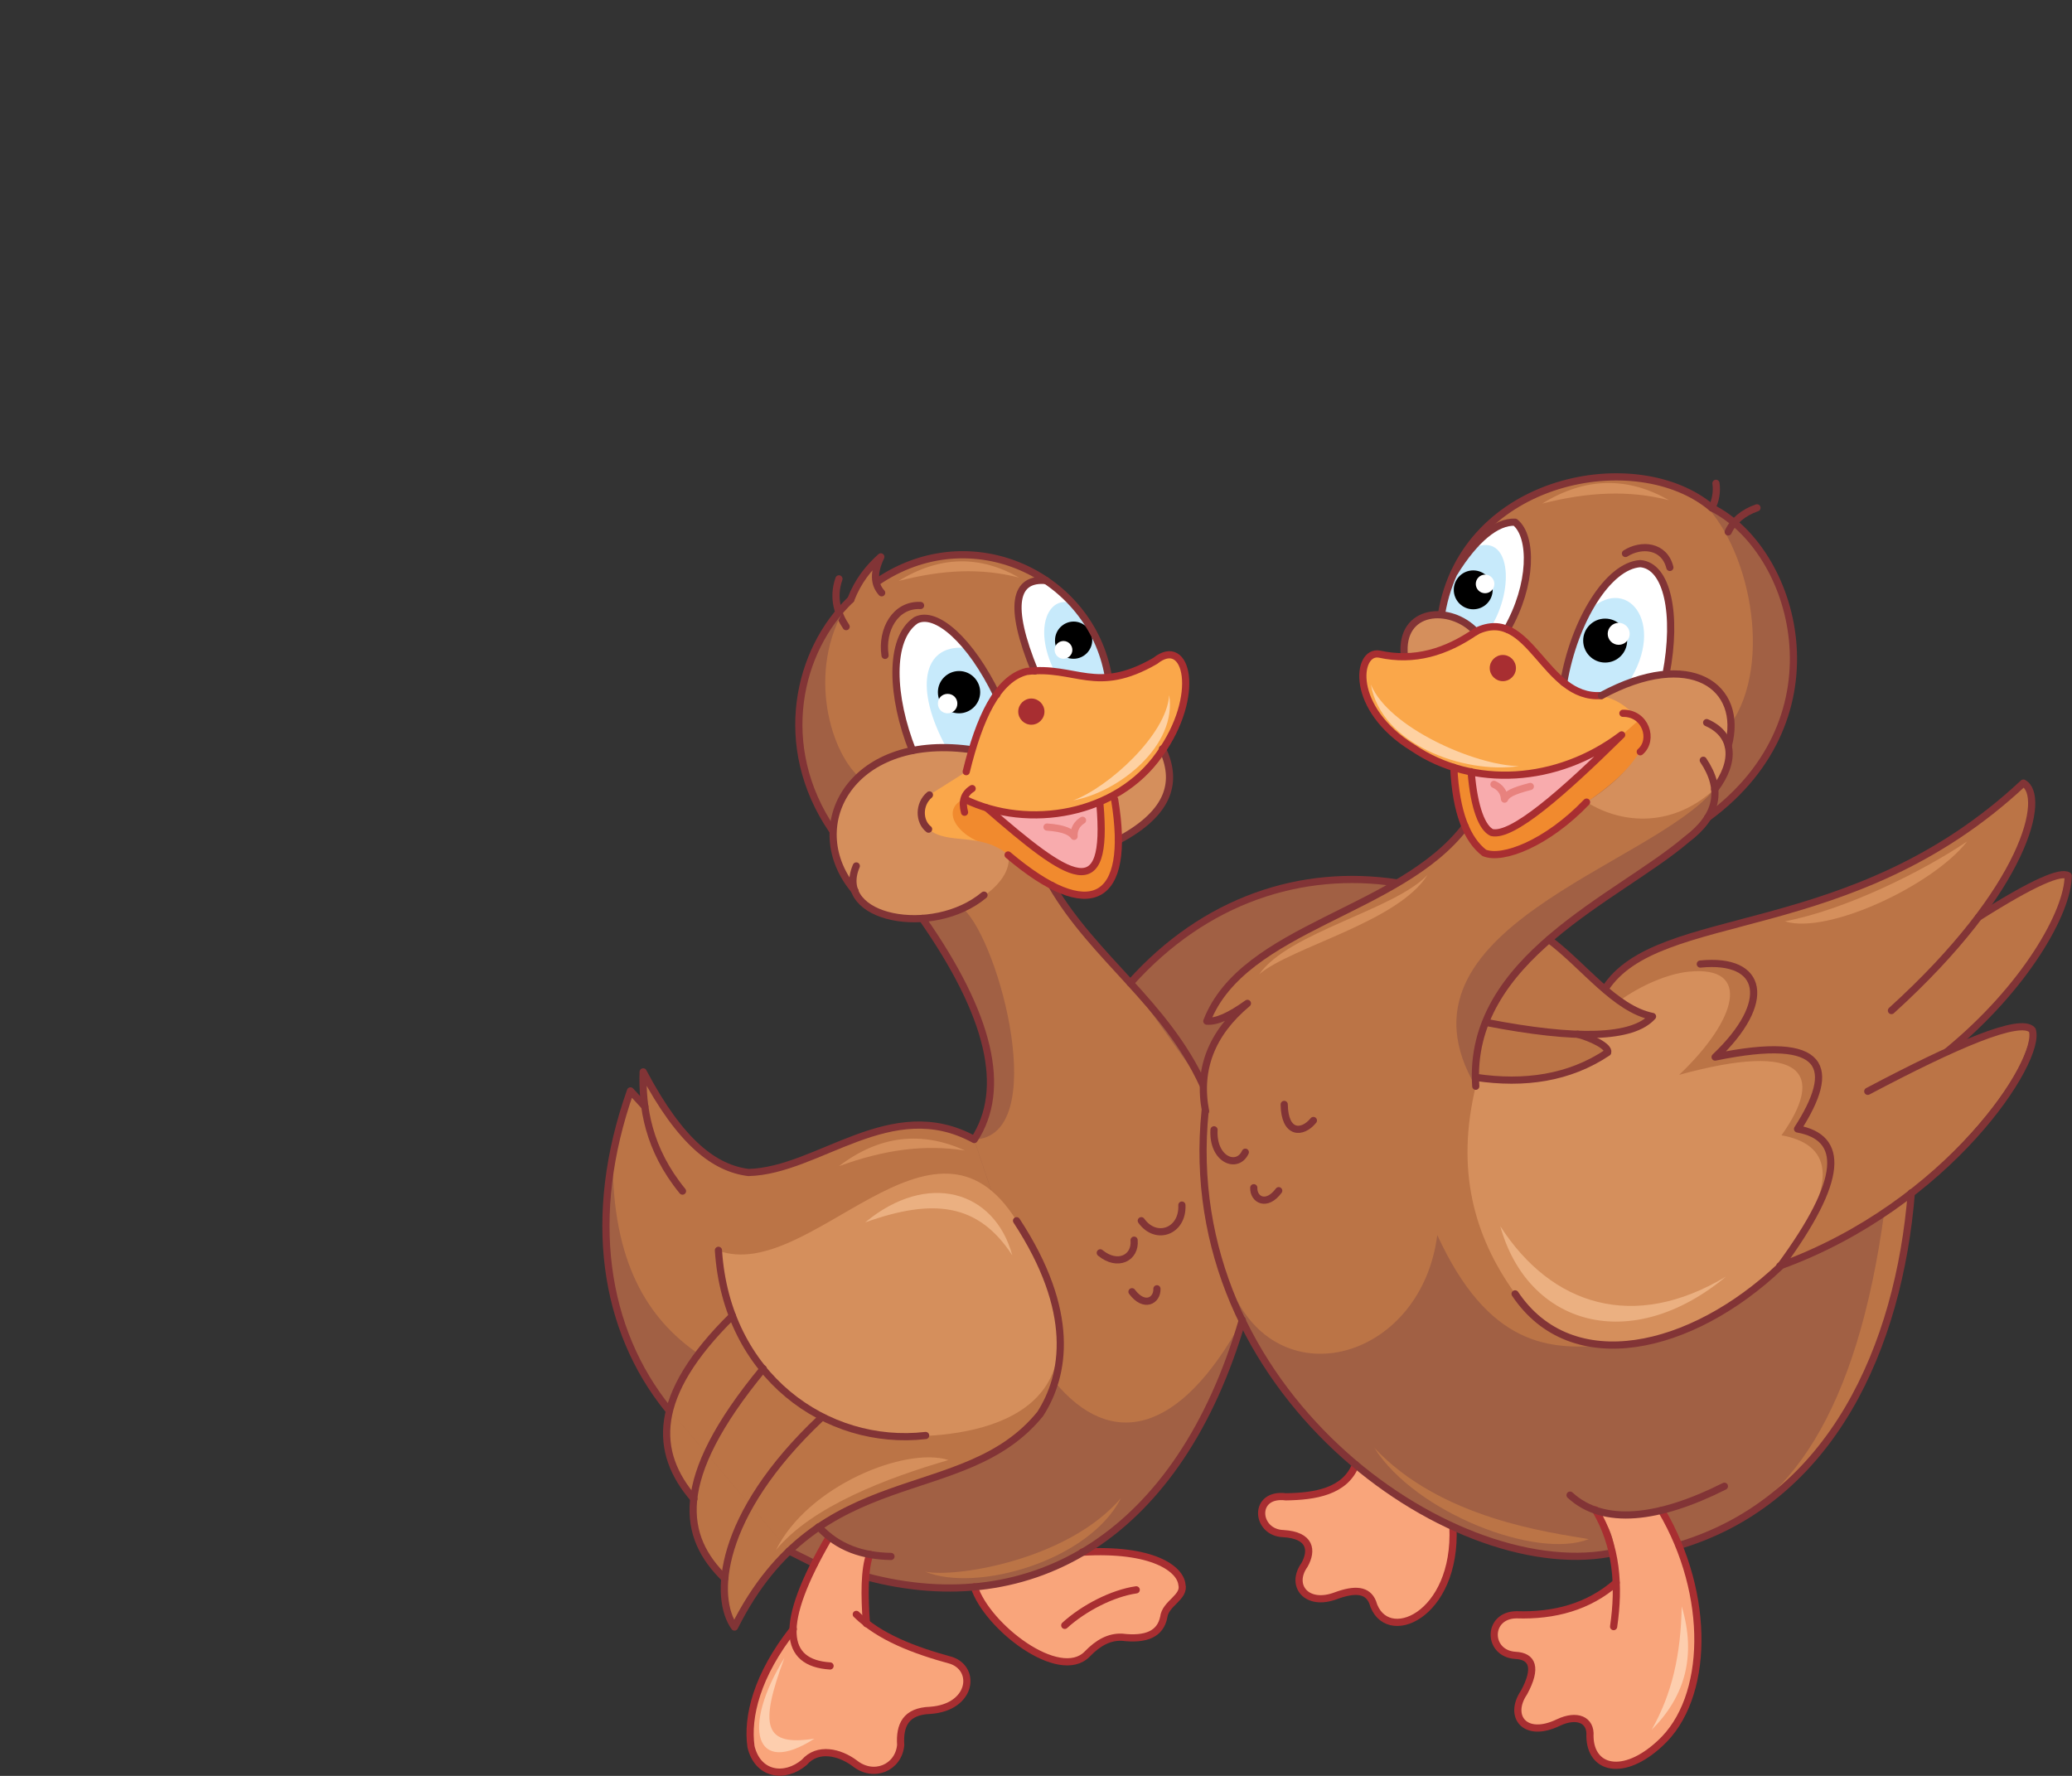 <?xml version="1.0" encoding="utf-8"?>
<!-- Generator: Adobe Illustrator 21.1.0, SVG Export Plug-In . SVG Version: 6.00 Build 0)  -->
<svg version="1.1" id="Layer_1" xmlns="http://www.w3.org/2000/svg" xmlns:xlink="http://www.w3.org/1999/xlink" x="0px" y="0px"
	 viewBox="0 0 490 420" style="enable-background:new 0 0 490 420;" xml:space="preserve">
<rect x="0" y="0" width="490" height="420" fill="#333333" stroke="none"/>
<style type="text/css">
	.st0{fill-rule:evenodd;clip-rule:evenodd;fill:#BB7446;}
	.st1{fill-rule:evenodd;clip-rule:evenodd;fill:#A16044;}
	.st2{fill-rule:evenodd;clip-rule:evenodd;fill:#F18A2E;}
	.st3{fill-rule:evenodd;clip-rule:evenodd;fill:#FAA74A;}
	.st4{fill-rule:evenodd;clip-rule:evenodd;fill:#F9A57B;}
	.st5{fill-rule:evenodd;clip-rule:evenodd;fill:#D58F5C;}
	.st6{fill-rule:evenodd;clip-rule:evenodd;fill:#FED1A2;}
	.st7{fill-rule:evenodd;clip-rule:evenodd;fill:#FFFFFF;}
	.st8{fill-rule:evenodd;clip-rule:evenodd;fill:#C7EAFB;}
	.st9{fill:none;stroke:#823436;stroke-width:1.699;stroke-linecap:round;stroke-linejoin:round;stroke-miterlimit:22.926;}
	.st10{fill:none;stroke:#A82E31;stroke-width:1.699;stroke-linecap:round;stroke-linejoin:round;stroke-miterlimit:22.926;}
	.st11{fill-rule:evenodd;clip-rule:evenodd;}
	.st12{fill-rule:evenodd;clip-rule:evenodd;fill:#F8ABAD;}
	.st13{fill-rule:evenodd;clip-rule:evenodd;fill:#A82E31;}
	.st14{fill-rule:evenodd;clip-rule:evenodd;fill:#EBB081;}
	.st15{fill-rule:evenodd;clip-rule:evenodd;fill:#FDCEAE;}
	.st16{fill:none;stroke:#E8827E;stroke-width:1.699;stroke-linecap:round;stroke-linejoin:round;stroke-miterlimit:22.926;}
</style>
<path class="st0" d="M152.5,261.7l-3.4-3.7c-9.8,26.3-8.6,51.6,8.9,75.3c-1.7,10.2,1.1,16.6,6,21.2c-0.6,8.2,2.5,14.1,7.3,19
	c0.1,5.3,1,8.8,2.3,11.4c2.7-6,7-12,12.9-18l6.1,3l3.5-6.4l5.3,3l4.4,1.2l-1,5.3c34.9,10,71.4-5.1,88.9-60.7l-9.2-55.6
	c-8.9-22.6-28.6-30.6-35.8-47.2l-10.3-7.2c-2,6.5-6.7,12.7-20.3,15c16,22.9,20.1,40.3,12.3,52.3c-19.7-10.8-36.8,7.4-53.4,7.8
	c-7.9-1-16-6.9-24.9-23.8L152.5,261.7z"/>
<path class="st1" d="M165.2,320.2c-12.1-8.3-20.4-21.7-20.3-46.4c-3.3,25-0.7,41.8,13.2,59.4l28.5,33.6l6.1,3l3.5-6.4l5.3,3l4.4,1.2
	l-1,5.3c34.9,10,71.4-5.1,88.9-60.7c-14.8,27.2-31.1,30.6-44.3,14.7l-19.1-57.4c18.1-0.7,6.1-46.6-2.6-54.6l-9.7,2.4
	c16,22.9,20.1,40.3,12.3,52.3l19.1,57.4c-10.5,26.5-45.9,21.8-62.8,39.9l-28.5-33.6l3.4-7.4L165.2,320.2z"/>
<path class="st1" d="M330.4,208.8l-24.6,29.6l-21.3,18.2l-17.2-24.1C285,212.7,307.9,205.4,330.4,208.8z"/>
<path class="st2" d="M263.6,189l-34.7,0.2c-8.8-3.8-6,15.7,9.6,12.9C257.9,218.7,267.6,213.4,263.6,189z"/>
<path class="st3" d="M228,188.9c-6.5,3.1-0.1,10.2,6.7,11c-21,3.7-20.5-14.1-6.2-17.4c3.1-12.7,7.4-22,14.3-23.7
	c11.6-1.4,16.4,5.6,30.4-2.5c7.6-6.1,11,8.2,1,22.1C264.1,192.6,243.2,196.3,228,188.9z"/>
<path class="st2" d="M375.3,189.7c16.4-4.9,20.5-11.4,12.4-19.6l-43.8,11.4c0.5,10.8,3.2,17.1,7.2,20.2
	C355.3,203.5,365.9,199.5,375.3,189.7z"/>
<path class="st4" d="M320.4,346.8c9.5,6.2,16.6,11.1,23.3,14.3c0.9,10.7-4.6,17.5-7.3,20.3c-4.1,3.7-9.8,2.5-11-1.1
	c-1-3.1-3.1-5.3-9.3-3c-6.3,2-10.7-1.2-7.8-6.7c2.3-2.7,2.3-7.5-4.7-8c-6.2-0.7-7.9-7.4-0.2-8.7C311.5,354,317,352.3,320.4,346.8z"
	/>
<path class="st5" d="M228.2,272.1c-9.6-1.5-19.1-0.2-29.8,3.7C208.1,268.4,218.1,267.5,228.2,272.1z"/>
<path class="st0" d="M285,262.6c-8,41.1,31.9,108.2,95.5,104.7l-2.9-10.1l7.7,1l7.6-1.1l4.1,8.4c32.6-9.9,50.9-37.7,54.9-83.4
	c17.2-15.4,27.2-28.4,28.6-38.6c-2.4-2.1-9-0.4-20,5c17.3-16,27.8-30.1,28.5-41.5c-2.6-1.5-10.7,2.8-21.2,9.8
	c11-15.6,15.5-26.9,10.6-31.7c-36.8,36.4-86.3,29.1-99,48.8l4.7,3.6l6.6,2.8c-3.6,2.5-9.5,3.9-17.7,4.2l4.1,1.5l3,2.8
	c-11.2,6.7-21.7,7.7-31.2,5.9c2-32.3,24.3-32.6,54.8-61.3c32.8-24,20.7-63.5,1-73.3c-17.7-16.4-58.5-7.3-63.9,25.1l4.3,1.4l3.8,2.8
	c12.4-6.3,16.4,16.6,29.6,15.2c1.9,2.1,3.6,3.6,5.1,4.2c9.6,1.6,7.4,10.1-8.5,21c-9.7,9.3-17.8,13.2-24.2,12l-4.6-6.2
	c-15.4,20.3-52.5,23.6-61.1,46c2.3,0.2,5.4-1.2,9.6-4.2C286.4,244.3,283.1,252.8,285,262.6z"/>
<path class="st5" d="M408.6,176.4c0.9,4-0.2,7.4-3.1,10.2c-9.6,8.9-21.5,8.6-30.3,3.1c5.1-3.2,9.4-7,12.6-11.9
	c2.5-2.1,2.4-4.7-0.2-7.8h-7l-2-5.6C399.7,153.1,412.4,162.3,408.6,176.4z"/>
<path class="st3" d="M336.1,155c5.9-0.5,10.6-7.4,20.3-6.1c7.9,2.3,9.9,15,22.3,15.7c4.6,0.9,6.9,3.6,9,5.6l-4.2,3.7
	c-11.1,7.1-20.2,11.5-35.5,8.8c-27.7-7-28.8-29.8-21.7-27.8L336.1,155z"/>
<path class="st6" d="M359.2,181.2c-10.4-0.2-30.8-9.1-35-19.3C326.6,176,346.1,183.1,359.2,181.2z"/>
<path class="st7" d="M394,159.4c-5.4,0.5-10.5,2.2-15.4,5.1l-4.7-0.6l-4.2-2.5c2.5-14.6,10.7-25.3,18.1-28.1
	C393.5,135,396.7,145.5,394,159.4z"/>
<path class="st7" d="M356.4,148.9l-3.7-0.6l-3.6,1.1l-8.1-4.1l3-9.9c5.9-8.1,9.9-12,14.3-11.8C362.5,127,362.3,138.3,356.4,148.9z"
	/>
<path class="st8" d="M352.6,148.3l-3.6,1.1l-3.8-2.8l-4.3-1.4c1.4-8.5,4.1-13.3,7.8-15.7C357.1,125.9,358.3,139,352.6,148.3z"/>
<path class="st1" d="M349,257c-22-37.3,41.4-52.1,56.4-70.3c2.6-3.5,3.6-5.3,3-10.7l0.8-4.6c10.3-14.6,4.5-42.8-7.4-53.4
	c22.7,10.7,25.9,40.1,17.9,56.9C403.6,206.8,345.2,220.1,349,257z M420.8,299.4c8-3.3,20.3-9.8,24.8-12.7
	c-6.4,47.1-22.4,70.7-45.8,77.9l-19.3,2.7c-38.2,4.7-77.1-29.3-88.2-60.2c11.9,23.3,43.9,13.7,47.6-15c12,26.1,26.4,27.7,41.2,25.8
	c-9.8,0.4-17.4-3.7-22.7-12.2C373.7,325.2,396.7,319.9,420.8,299.4z"/>
<path class="st9" d="M340.9,145.2c5.4-32.4,46.3-40,63.9-25.1c19.6,9.7,31.7,49.4-1,73.3"/>
<path class="st9" d="M405.8,114.3c0.3,1.9-0.1,4.3-1,5.8"/>
<path class="st4" d="M358.6,381.8c8.3,1,17.1-1.9,23.6-7.6c-0.6-5.3,1-11-4.9-17.2c7,1.9,10.3,1.6,15.6,0
	c11.6,16.8,12.3,48.6-2.7,57.1c-7.8,5.9-14,2.5-14-1.9c0.2-4.3-0.5-7.6-7.7-5.1c-5.7,3-13.1,1.3-7.6-8.1c2.4-3.7,3.2-8-3.6-7.9
	C350.1,389.8,353.4,381.4,358.6,381.8z"/>
<path class="st9" d="M415.5,120.1c-3.2,1.1-5.7,3.2-6.8,5.7"/>
<path class="st5" d="M332.2,155c5.6,0.1,11.2-1.8,16.9-5.6C343.1,143,331.1,143.7,332.2,155z"/>
<path class="st9" d="M403.6,170.9c6.4,2.8,7,9.1,1.9,15.8"/>
<path class="st9" d="M349,149.4c-6-6.4-18-5.6-16.9,5.6"/>
<path class="st10" d="M383.8,168.7c5.4-0.1,7.4,6.3,4.1,9.1"/>
<path class="st8" d="M385,161.6c-5.1,3.7-10.2,3.6-15.2-0.3l5.5-16.4C384.3,135.3,394.5,147.1,385,161.6z"/>
<path class="st9" d="M369.8,161.4c2.5-14.6,10.5-27.6,18.1-28.1c6.4,0.5,8.8,12,6.1,26.1"/>
<path class="st9" d="M344,135.3c4.8-7.7,9.9-12,14.3-11.8c4.2,3.4,4.1,14.8-1.9,25.3"/>
<circle class="st11" cx="348.4" cy="139.5" r="4.6"/>
<circle class="st7" cx="351.2" cy="138.1" r="2.2"/>
<circle class="st11" cx="379.6" cy="151.5" r="5.2"/>
<circle class="st7" cx="382.8" cy="149.9" r="2.6"/>
<path class="st9" d="M346.5,195.5c-15.4,20.3-52.4,23.6-61.1,46c2.3,0.2,5.4-1.2,9.6-4.2c-8.5,7.1-11.8,15.6-9.9,25.5"/>
<path class="st7" d="M244.7,158.6l17.5,1.2c-3-9.7-7-18.2-14.8-22.6C240,136.6,238.2,143.2,244.7,158.6z"/>
<path class="st5" d="M264.5,198.7l-1.2-10.8c4.9-2.7,8.8-6.3,11.7-10.8C278.4,184.5,277.1,192.1,264.5,198.7z"/>
<path class="st9" d="M379.5,234c12.5-19.8,58.2-10.6,99-48.8c5.5,2.9,0.8,24.8-31.2,53.8"/>
<path class="st9" d="M467.9,216.9c13.1-8.3,19.4-10.9,21.2-9.8c0,8.5-10.1,26.4-28.5,41.5"/>
<path class="st9" d="M274.9,177.1c3.5,7.4,2.2,14.9-10.4,21.6"/>
<path class="st5" d="M358.2,305.8c-9.6-13.4-14-29.1-9.2-48.9l-0.1-2.2c11.5,1.4,19.3,0.4,24.6-2.3l6.7-3.6l-0.8-1.4l-4.3-2.2
	l9.5-1.7l6.2-3.3l-7.7-3.6c4.9-3.5,11.2-6.3,16.3-6.8c15-1.5,11.4,11.4-2.3,24.4c29.5-8.1,34.6-0.3,24.2,14.3c11,2,15,9.9-0.4,30.8
	C400,319.2,371.7,325.8,358.2,305.8z"/>
<path class="st9" d="M441.7,258.1c20.8-11,36.1-17.6,38.9-14.5c2.4,7-19.7,41.3-59.7,55.8"/>
<path class="st9" d="M402.1,228c15-1.5,17.2,9,3.5,22c26.7-5.5,28.7,2.7,19.5,17c11,2,11.2,11.7-4.2,32.6
	c-20.9,19.8-49.2,26.4-62.6,6.4"/>
<path class="st9" d="M452,282.1c-2.9,36.2-18.7,72.5-54.9,83.4"/>
<path class="st7" d="M235.7,164.3l-5.8,13.2h-14.1c-5-12.6-5.7-26.4,0.8-30.8C221.3,144.2,229.5,151.7,235.7,164.3z"/>
<path class="st8" d="M223.8,176.8l6.1,0.7l5.8-13.2l-7.8-11.1C218.2,152.6,216.2,162.9,223.8,176.8z"/>
<path class="st0" d="M207.2,137.8l1.1-6.1l-4.2,4.6l-2.9,5.5c-15.7,14.9-15.8,37.1-4.4,54.5c1.7-9.8,7.7-16.3,19-18.8
	c-11.2-36.1,6.4-40.9,19.9-13.2c2.4-3.7,5.4-5.6,9-5.7c-6-13.8-6.1-21.8,2.7-21.4C234.9,128.9,220.2,129,207.2,137.8z"/>
<path class="st10" d="M392.9,357.2c11.8,20,11.3,44.5-0.3,55.1c-8.7,8.1-16.5,6.1-16.6-1.7c0.3-3.9-3.1-5.3-7.5-3.2
	c-7.9,3.8-11.9-1.5-8.1-7.1c3.2-5.9,2-8.6-2-8.8c-6.7-0.4-6.8-9.5,0.2-9.6c9,0.3,17.1-1.9,23.6-7.6"/>
<path class="st10" d="M320.6,346.4c-2.5,6.4-9.7,7.5-16.5,7.6c-7.9-1-7.2,8.5-0.6,8.7c6.5,0.4,6.9,4,5,7.4c-3.5,4.9,0.5,9.9,7.4,7.3
	c4.6-1.7,7.5-1.4,8.7,1.5c3,10.5,20,3.4,19-17.8"/>
<path class="st12" d="M260.1,189.9c-8.7,3.2-17.6,3.6-26.7,1.1C252.9,208,262.3,214.5,260.1,189.9z"/>
<path class="st10" d="M233.4,191.1c19.5,16.9,28.9,23.4,26.7-1.1"/>
<path class="st9" d="M248.7,209.4c10,17.2,26.9,27.8,35.8,47.2"/>
<path class="st9" d="M208.5,140.2c-1.9-2.1-1.9-4.9-0.2-8.5c-2.9,2.6-5.4,5.7-7.1,10.1"/>
<path class="st5" d="M202.2,210.7c8.8,13.9,38,2.7,36.3-8.5c-6.7-5.6-14.3-2.2-18.9-6.1c-2.3-2.3-2.3-5,0.2-8.1l8.7-5.5l0.5-5.3
	C200.8,173.5,189.6,195.8,202.2,210.7z"/>
<path class="st9" d="M198.4,136.9c-1.6,4.5-0.2,8.5,1.7,11.3"/>
<path class="st1" d="M196.8,196.3c1.1-5.9,2.9-10.6,6.3-12.6c-7.1-6.4-12.7-26.7-1.9-42C188.7,153.7,183.3,176.3,196.8,196.3z"/>
<path class="st9" d="M201.2,141.8c-12.5,11.9-17.9,34.6-4.4,54.5"/>
<path class="st9" d="M229,177.2c-28.2-3.6-39.5,18.6-26.8,33.5"/>
<path class="st9" d="M202.5,204.8c-5.4,12.6,18.1,17,30.2,6.9"/>
<path class="st9" d="M219.8,188c-2.6,2.2-2.5,6.3-0.2,8.1"/>
<path class="st13" d="M243.9,171.4c1.7,0,3.1-1.4,3.1-3.1c0-1.7-1.4-3.1-3.1-3.1c-1.7,0-3.1,1.4-3.1,3.1
	C240.8,170,242.2,171.4,243.9,171.4z"/>
<path class="st9" d="M215.8,177.5c-5-12.6-5.7-26.4,0.8-30.8c4.8-2.5,13,5,19.1,17.6"/>
<path class="st9" d="M247.4,137.3c-7.4-0.7-9.1,5.8-2.7,21.4"/>
<path class="st8" d="M249.4,158.8l12.7,1.1c-1.8-7.9-4.5-13.5-8.3-17C248.4,140.3,244,148,249.4,158.8z"/>
<path class="st11" d="M253.9,155.8c2.4,0,4.4-2,4.4-4.4c0-2.4-2-4.4-4.4-4.4c-2.4,0-4.4,2-4.4,4.4
	C249.4,153.9,251.4,155.8,253.9,155.8z"/>
<path class="st7" d="M251.5,155.8c1.1,0,2.1-0.9,2.1-2.1c0-1.1-0.9-2.1-2.1-2.1c-1.1,0-2.1,0.9-2.1,2.1
	C249.4,154.9,250.4,155.8,251.5,155.8z"/>
<path class="st11" d="M226.8,168.7c2.7,0,5-2.2,5-5c0-2.7-2.2-5-5-5c-2.7,0-5,2.2-5,5C221.8,166.5,224,168.7,226.8,168.7z"/>
<path class="st7" d="M224.1,168.7c1.3,0,2.3-1,2.3-2.3c0-1.3-1-2.3-2.3-2.3c-1.3,0-2.3,1-2.3,2.3
	C221.8,167.7,222.8,168.7,224.1,168.7z"/>
<path class="st9" d="M218.1,217.2c16,22.9,20.1,40.3,12.3,52.3c-19.7-10.8-36.8,7.4-53.4,7.8c-7.9-1-16-6.9-24.9-23.8
	c-0.3,8.3,1.2,18.3,9.3,28.2"/>
<path class="st9" d="M152.5,261.7l-3.4-3.7c-10.5,29.7-6.3,56.5,8.9,75.3"/>
<path class="st5" d="M218.9,339.6c20.5-1,45.9-10.4,21.5-50.9c-19.6-31.6-48.8,14.9-70.5,7.1C171.8,325.4,195.3,342.2,218.9,339.6z"
	/>
<path class="st9" d="M169.9,295.7c1.9,29.6,25.5,46.5,49,43.8"/>
<path class="st9" d="M240.4,288.7c14.1,21.5,11.5,36.5,5.6,45.7c-18.2,22.4-52.2,10.2-72.3,50.4c-4.9-6.8-4.2-26.2,20.4-49.4"/>
<path class="st9" d="M171.4,373.3c-9.9-9.7-12.8-23.1,9.1-49.6"/>
<path class="st4" d="M204.9,384c-0.9-5.1-0.6-10.6,0.8-16.4l-9.6-4.2c-5.3,8-7.9,15.2-8.6,21.9c-8.6,10.9-11,20.7-10,27.8
	c1.6,6.7,8,7.6,12.6,3.7c3.2-3.7,8.4-2.4,11.9,0.2c4.5,3.6,10.4,1.1,10.9-4.3c-0.3-4.7,1.2-8,7-8.2c9.8-0.7,11-9.7,5-11.8
	C216,390.2,210.4,389.3,204.9,384z"/>
<path class="st9" d="M164.1,354.5c-9.5-11-10.1-24.4,9.1-43.3"/>
<path class="st4" d="M255.9,367.1c-8.5,4.9-15.8,7.1-25.5,8.2c3,9.4,20.1,22.6,26.7,15.9c2.6-2.7,5.2-4.1,8.2-4
	c5.8,0.7,9.1-0.8,9.9-4.7c0.4-3.4,5.1-4.7,4.3-7.8C279.1,371.1,274.6,366.2,255.9,367.1z"/>
<line class="st9" x1="192.6" y1="369.8" x2="186.6" y2="366.8"/>
<path class="st10" d="M196.1,363.5c-12.2,20.9-10.7,29.8,0.2,30.5"/>
<path class="st10" d="M187.6,385.3c-8.6,10.9-11,20.7-10,27.8c1.6,6.7,8,7.6,12.6,3.7c3.2-3.7,8.4-2.4,11.9,0.2
	c4.5,3.6,10.4,1.1,10.9-4.3c-0.3-4.7,1.2-8,7-8.2c9.8-0.7,11-9.7,5-11.8c-8.8-2.4-17-5.5-22.5-10.9"/>
<path class="st10" d="M230.4,375.3c3,9.4,20.1,22.6,26.7,15.9c2.6-2.7,5.2-4.1,8.2-4c5.8,0.7,9.1-0.8,9.9-4.7
	c0.4-3.4,5.1-4.7,4.3-7.8c-0.4-3.6-6.8-8.6-23.6-7.6"/>
<path class="st10" d="M251.8,384.4c4.5-4.1,11.3-7.6,16.9-8.4"/>
<path class="st9" d="M260.2,296.3c4.1,3.4,8.4,1.2,8-3"/>
<path class="st9" d="M303.7,261.2c0.1,7.1,4.3,7,6.9,3.8"/>
<path class="st9" d="M287.1,267.2c-0.4,7.1,5.5,9.4,7.4,5.3"/>
<path class="st9" d="M269.9,288.7c3.5,4.9,9.9,2.5,9.6-3.7"/>
<path class="st9" d="M267.7,305.5c2.9,3.9,6,2.1,5.9-0.7"/>
<path class="st9" d="M302.4,281.6c-2.9,3.9-6,2.1-5.9-0.7"/>
<path class="st9" d="M267.3,232.5c17.7-19.8,40.6-27.1,63-23.7"/>
<path class="st12" d="M347.9,182.5c12.7,2.9,24.5-0.7,35.5-8.8c-14.1,13.9-25.9,24.2-30.7,23.1C350.5,195.9,348.6,191.3,347.9,182.5
	z"/>
<path class="st9" d="M380.5,367.4c-37.6,6.8-102.3-38.5-95.5-104.7"/>
<path class="st10" d="M377.3,357.1c5.1,8.6,5.7,18,4.3,27.6"/>
<path class="st9" d="M371.3,353.6c7.9,7.3,21,5.7,36.5-2.1"/>
<path class="st10" d="M378.7,164.5c-13.6,1-16.8-21.4-29.6-15.2c-7.2,5-14.7,7.2-22.9,5.4c-5.4-1-7.2,12.9,8,22.2
	c14.1,9.5,34,8.5,49.3-3.1c-14.1,13.9-25.9,24.2-30.7,23.1c-2.2-1-4.2-5.6-4.9-14.4"/>
<path class="st10" d="M343.8,181.5c0.5,10.8,3.2,17.1,7.2,20.2c4.3,1.8,14.8-2.2,24.2-12"/>
<path class="st13" d="M355.4,161.1c1.7,0,3.1-1.4,3.1-3.1c0-1.7-1.4-3.1-3.1-3.1c-1.7,0-3.1,1.4-3.1,3.1
	C352.3,159.7,353.7,161.1,355.4,161.1z"/>
<path class="st5" d="M394.7,118.3c-9.4-2.4-18.9-2-30,0.8C375.1,112.7,385.1,112.8,394.7,118.3z"/>
<path class="st5" d="M241,136.6c-9-2.3-18-1.9-28.5,0.8C222.4,131.3,231.9,131.4,241,136.6z"/>
<path class="st5" d="M297.8,230.4c6.9-9.9,32-15.2,39.8-23.5C330.6,218.1,305.5,223.9,297.8,230.4z"/>
<path class="st0" d="M348.9,254.8c0.3-8.9,3.6-19.7,17.4-32.6c8.2,6.1,15.6,16.4,24.5,18.2c-3.5,3.1-9.4,4.5-17.7,4.2l4.7,2.1
	l2.4,2.2C373,254.5,362.6,256.5,348.9,254.8z"/>
<path class="st5" d="M422.1,217.9c14.6-2.8,32.9-12,43.1-18.9C457.2,209.3,432.3,221.1,422.1,217.9z"/>
<path class="st5" d="M224.3,345.3c-14.4,4.2-32.3,10.9-40.8,21.3C191.1,351.3,214.2,342.1,224.3,345.3z"/>
<path class="st9" d="M366.3,222.2c8.2,6.1,15.6,16.4,24.5,18.2c-4.7,5.2-17.8,5.6-39.4,1.4"/>
<path class="st9" d="M373.1,244.6c3.1,0.8,7.5,2.9,7.1,4.3c-9.1,6.1-19.7,7.6-31.2,5.9"/>
<path class="st9" d="M402.8,179.8c4.7,7,3.4,13.2-3.9,18.7c-16.3,13.9-52,28.1-49.9,58.4"/>
<path class="st14" d="M408.2,301.9c-21.8,13.1-41.3,6.9-53.4-11.9C361.3,313.5,385.7,320.6,408.2,301.9z"/>
<path class="st14" d="M204.6,289.1c16.2-5.8,26.8-4.5,34.8,7.8C235.2,281.5,219.3,276.9,204.6,289.1z"/>
<path class="st15" d="M390.6,409.1c4.8-8.5,6.9-17.7,7.1-29.2C401.2,391.6,398.5,401.2,390.6,409.1z"/>
<path class="st15" d="M192.6,411.2c-11.8,1.8-13.2-2.7-7.1-19.1C175.4,408.5,178.3,420.4,192.6,411.2z"/>
<path class="st0" d="M375.7,364c-9.3-1.6-35-4.8-50.7-21.6C334.8,357.9,363.6,368.9,375.7,364z"/>
<path class="st0" d="M218.8,371.7c7.3,1.5,33.8-2.8,46.3-17.4C257.5,369.2,230.9,376.7,218.8,371.7z"/>
<path class="st9" d="M293.8,312.2c-14.8,50.7-49.4,71.2-88.9,60.7"/>
<path class="st10" d="M205.7,367.6c-1.3,3.6-1.3,9.6-0.8,16.4"/>
<path class="st9" d="M210.7,368.1c-6.6-0.1-12.5-2-17.1-7"/>
<path class="st9" d="M378.7,164.5c21.1-11.4,33.8-2.1,30,11.9"/>
<path class="st9" d="M262.1,159.9c-4.1-23.8-32.4-37.6-54.8-22.2"/>
<path class="st10" d="M228.5,182.5c3.1-12.7,7.4-22,14.3-23.7c11.6-1.4,16.4,5.6,30.4-2.5c7.6-6.1,11,8.2,1,22.1
	c-10,14.3-30.9,18-46.1,10.6"/>
<path class="st6" d="M253.8,189.3c8.2-3,22.1-15.5,22.7-24.9C278.4,176.3,264.7,187.3,253.8,189.3z"/>
<path class="st10" d="M229.9,186.5c-1.9,1.2-2.5,3-1.8,5.6"/>
<path class="st10" d="M238.4,202.2c19.5,16.5,29.2,11.2,25.2-13.1"/>
<path class="st9" d="M217.7,143.2c-6-0.3-9.3,5.8-8.4,11.8"/>
<path class="st9" d="M384.4,130.9c3.8-2.4,9.2-1.9,10.5,3.3"/>
<path class="st16" d="M353.3,185.5c1.4,0.6,2.4,1.8,2.5,3.5c0.5-1.1,1.8-1.9,6.1-3"/>
<path class="st16" d="M256,194c-1.3,0.8-2.1,2.1-2,3.8c-0.7-1-2.2-1.9-6.4-2.2"/>
</svg>
